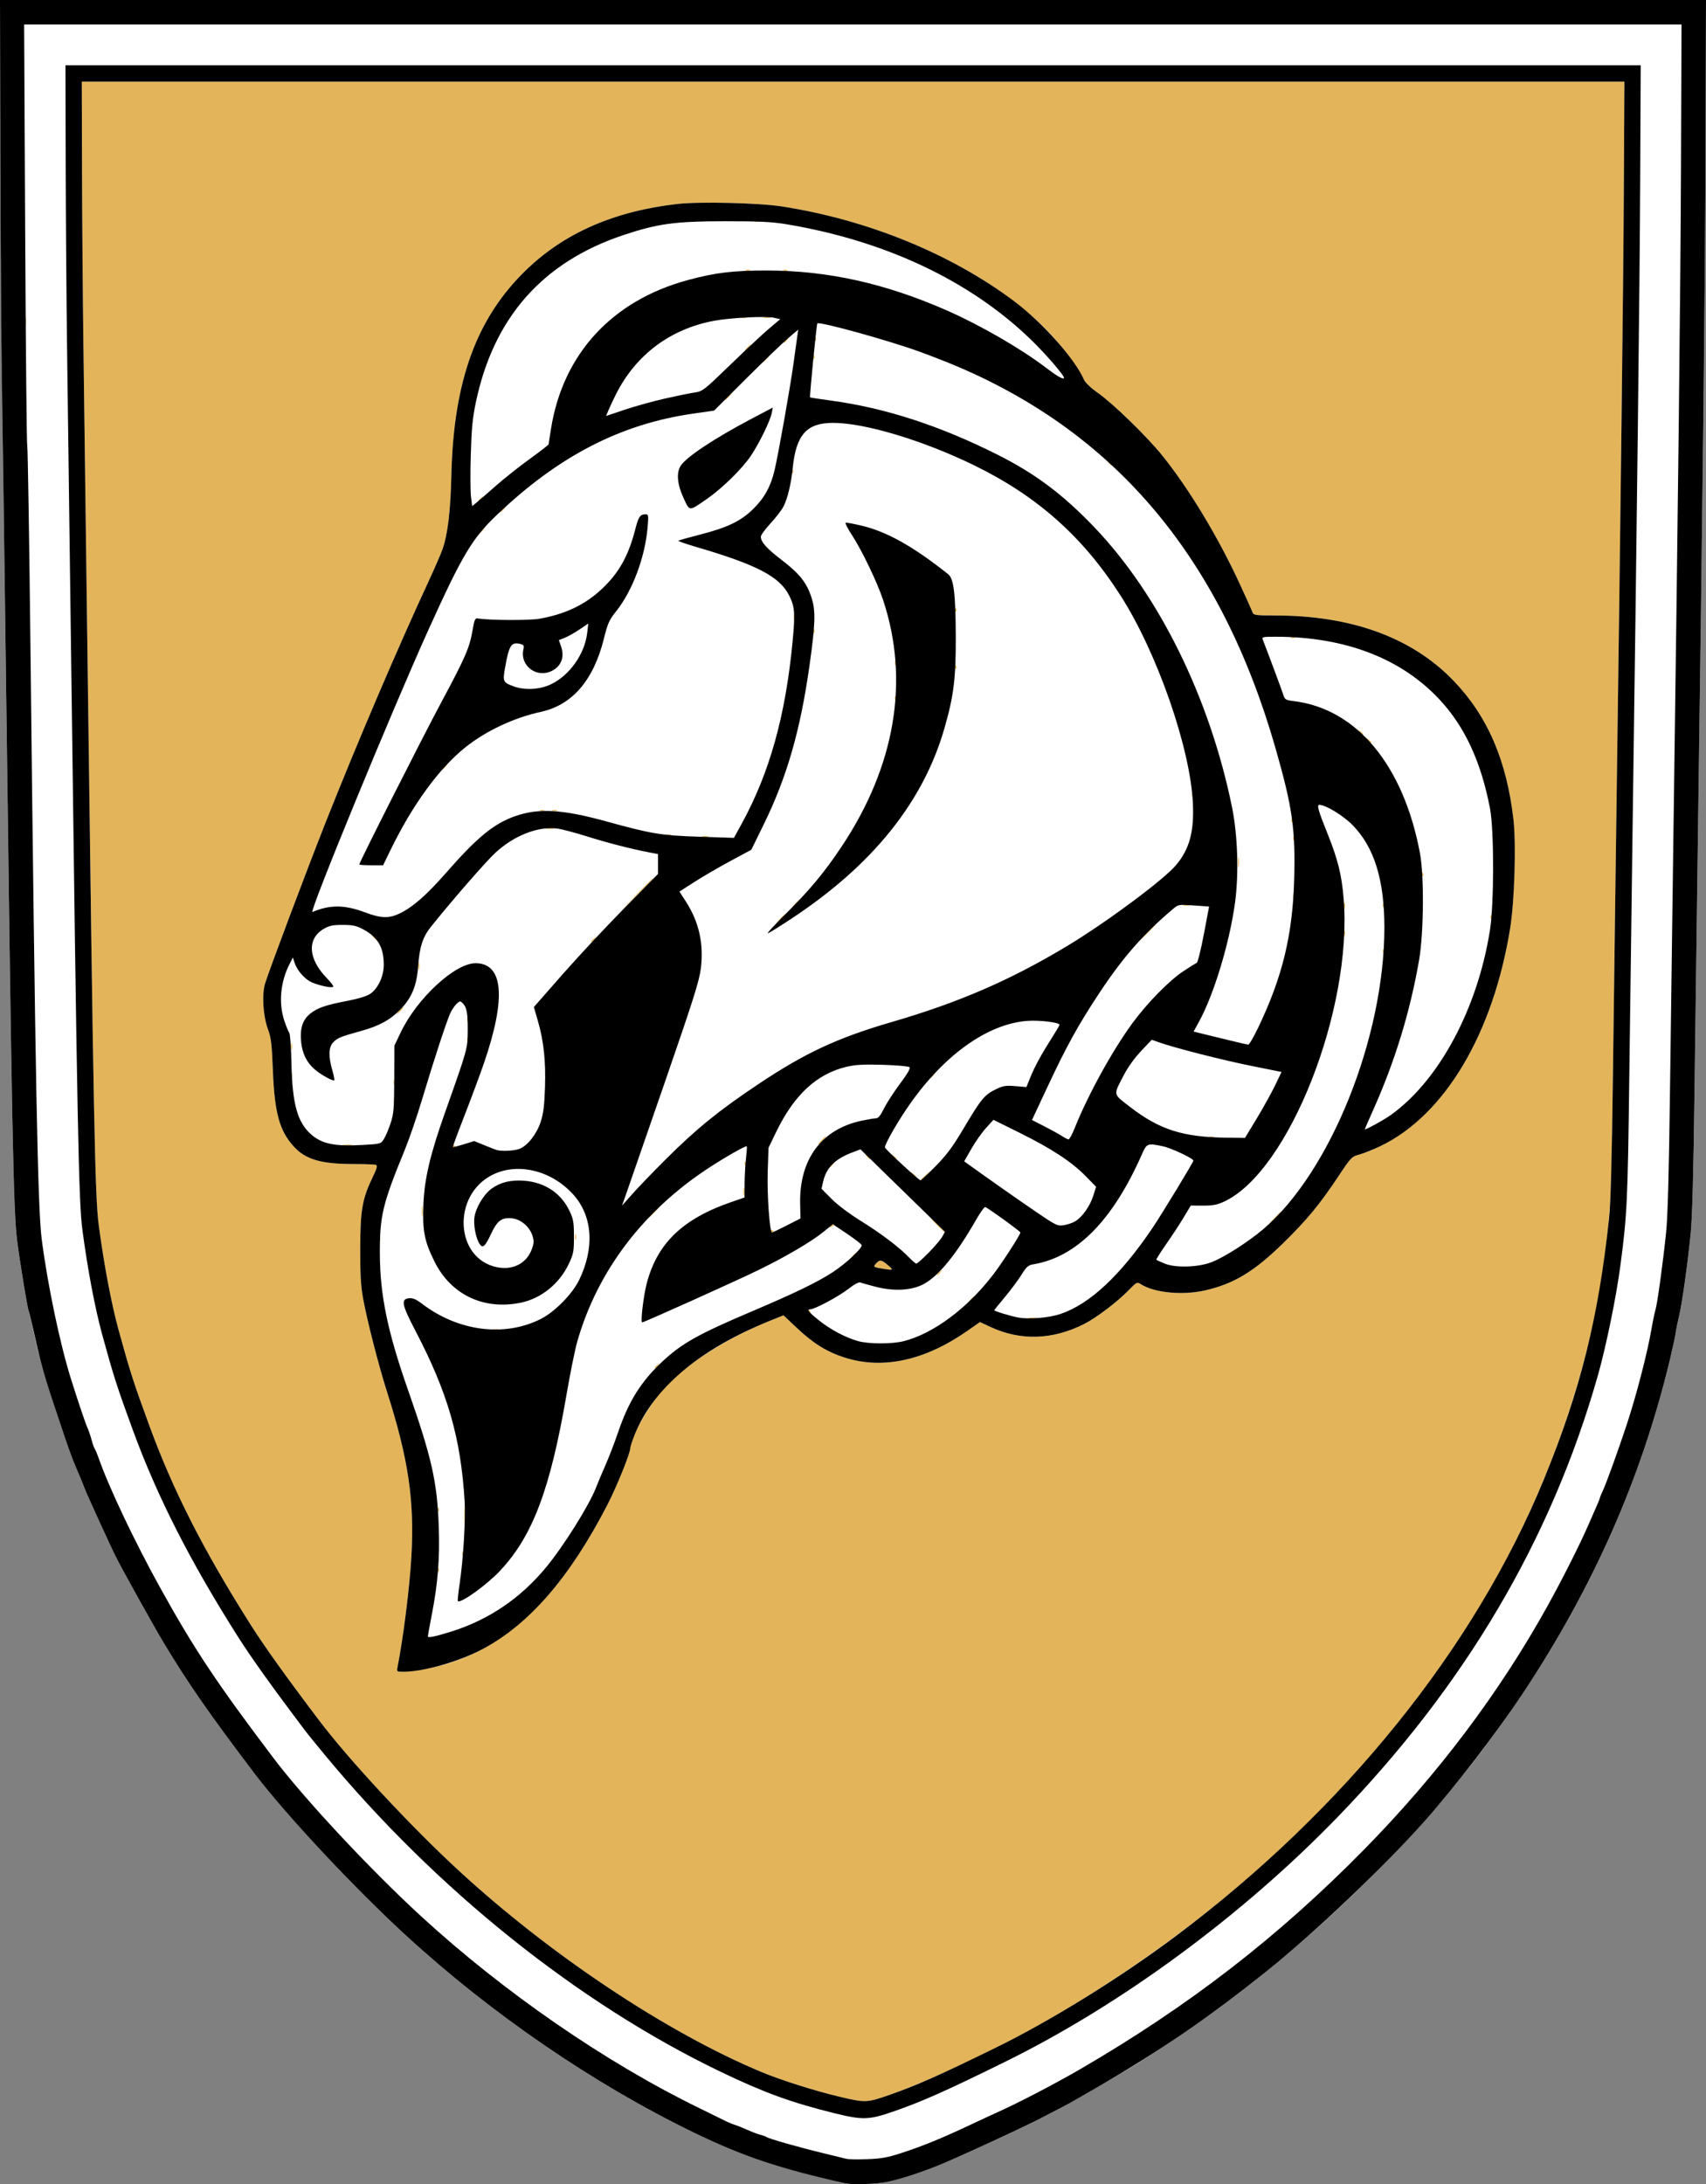 <?xml version="1.0" encoding="UTF-8" standalone="no"?>
<svg
   xmlns:dc="http://purl.org/dc/elements/1.1/"
   xmlns:cc="http://creativecommons.org/ns#"
   xmlns:rdf="http://www.w3.org/1999/02/22-rdf-syntax-ns#"
   xmlns:svg="http://www.w3.org/2000/svg"
   xmlns="http://www.w3.org/2000/svg"
   xmlns:sodipodi="http://sodipodi.sourceforge.net/DTD/sodipodi-0.dtd"
   xmlns:inkscape="http://www.inkscape.org/namespaces/inkscape"
   version="1.1"
   id="svg2"
   width="1045.126"
   height="1337.869"
   viewBox="0 0 1045.126 1337.869"
   sodipodi:docname="Whiterun.svg"
   inkscape:version="1.0.1 (3bc2e813f5, 2020-09-07)">
  <rect x="0" y="0" width="1045.126" height="1337.869" fill="#808080" stroke="none"/>
  <defs
     id="defs6" />
  <sodipodi:namedview
     pagecolor="#ffffff"
     bordercolor="#666666"
     borderopacity="1"
     objecttolerance="10"
     gridtolerance="10"
     guidetolerance="10"
     inkscape:pageopacity="0"
     inkscape:pageshadow="2"
     inkscape:window-width="1920"
     inkscape:window-height="1057"
     id="namedview4"
     showgrid="false"
     inkscape:pagecheckerboard="true"
     inkscape:zoom="0.49"
     inkscape:cx="473.57775"
     inkscape:cy="556.556"
     inkscape:window-x="-8"
     inkscape:window-y="-8"
     inkscape:window-maximized="1"
     inkscape:current-layer="g10" />
  <g
     inkscape:groupmode="layer"
     inkscape:label="Image"
     id="g10"
     transform="translate(-228.894,-75)">
    <path
       style="fill:#ffffff"
       d="m 746.5,1412.313 c -41.033,-9.331 -62.686,-16.594 -92.5,-31.025 -61.006,-29.529 -124.179,-72.783 -176.499,-120.847 -32.041,-29.434 -73.799,-74.111 -93.035,-99.54 -27.303,-36.09 -40.635,-55.301 -55.422,-79.859 -5.533,-9.188 -24.314,-42.918 -28.898,-51.896 -3.086,-6.046 -17.907,-38.564 -20.348,-44.646 -9.169,-22.844 -17.515,-46.713 -22.728,-65 -1.725,-6.05 -3.783,-13.25 -4.575,-16 -0.792,-2.75 -2.35,-9.427 -3.463,-14.838 -1.113,-5.411 -2.245,-10.197 -2.516,-10.635 -0.709,-1.147 -5.393,-29.5 -7.108,-43.027 -2.33,-18.376 -3.201,-62.735 -7.054,-359.5 -0.9,-69.3 -1.961,-150.3 -2.359,-180 -0.397,-29.7 -0.784,-91.463 -0.859,-137.25 L 229,75 h 522.51 522.51 l -0.319,93.75 c -0.286,84.076 -1.634,205.236 -4.75,426.75 -0.572,40.7 -1.457,107.075 -1.966,147.5 -0.643,51.089 -1.373,77.921 -2.393,88 -1.911,18.888 -5.32,43.056 -7.052,50 -0.755,3.025 -1.668,7.525 -2.03,10 -0.362,2.475 -2.235,11.025 -4.162,19 -21.38,88.497 -62.515,171.45 -123.224,248.5 -41.029,52.071 -96.915,105.752 -152.625,146.601 -14.381,10.545 -41.745,28.996 -53.75,36.241 -12.414,7.493 -35.899,21.104 -40.25,23.328 -2.2,1.124 -8.275,4.296 -13.5,7.048 -10.912,5.748 -52.634,25.01 -64.5,29.777 -11.289,4.536 -22.854,8.261 -31.009,9.988 -6.527,1.383 -21.462,1.859 -25.991,0.829 z"
       id="path16-4"
       sodipodi:nodetypes="sssssssssssssssccccssssssssssssss" />
    <path
       style="fill:#e3b459"
       d="m 743.045,1359.27 c -15.371,-3.658 -35.936,-10.185 -48.024,-15.243 -57.89,-24.222 -129.143,-71.671 -185.202,-123.331 -29.32,-27.02 -67.033,-67.578 -85.353,-91.795 -20.449,-27.032 -33.629,-45.452 -42.144,-58.902 -28.952,-45.732 -47.284,-81.786 -62.032,-122 -9.605,-26.19 -11.831,-33.122 -18.785,-58.5 -4.403,-16.07 -8.912,-39.893 -12.113,-64 -2.313,-17.419 -3.169,-61.066 -7.037,-359 -0.9,-69.3 -1.961,-150.3 -2.359,-180 -0.397,-29.7 -0.784,-78.188 -0.859,-107.75 L 279,125 h 472.514 472.514 l -0.327,64.25 c -0.299,58.671 -2.064,206.281 -4.75,397.25 -0.572,40.7 -1.454,107.075 -1.958,147.5 -0.922,73.865 -1.322,82.186 -5.461,113.5 -9.403,71.146 -38.128,149.959 -78.36,215 -62.179,100.521 -152.309,186.223 -263.173,250.242 -27.203,15.709 -72.774,37.251 -96,45.382 -14.102,4.937 -14.899,4.966 -30.955,1.145 z M 488.615,1097.452 C 534.173,1089.507 569.46,1057.842 601.11,996.5 606.646,985.769 615,965.077 615,962.093 c 0,-5.647 9.046,-22.382 18.279,-33.815 12.533,-15.52 38.708,-32.728 67.406,-44.314 l 8.185,-3.305 8.398,7.92 c 9.96,9.394 18.329,14.55 29.232,18.01 23.231,7.373 48.946,1.772 74.858,-16.305 l 7.858,-5.482 6.794,3.132 c 18.267,8.42 37.792,7.756 56.996,-1.939 7.375,-3.723 20.17,-13.391 26.943,-20.358 5.135,-5.283 5.577,-5.523 7.644,-4.169 8.226,5.39 25.573,7.108 39.585,3.921 17.505,-3.981 30.068,-11.565 47.634,-28.753 14.659,-14.344 22.394,-23.679 33.688,-40.658 8.102,-12.181 8.459,-12.554 13.163,-13.8 7.829,-2.073 20.614,-8.729 29.212,-15.208 31.523,-23.753 54.331,-68.376 63.202,-123.65 2.65,-16.51 3.695,-51.42 1.986,-66.332 -4.155,-36.265 -15.914,-63.454 -36.822,-85.145 C 1093.85,465.503 1056.832,452 1010.008,452 c -11.543,0 -13.144,-0.205 -13.698,-1.75 -0.345,-0.963 -3.84,-8.725 -7.766,-17.25 -13.332,-28.946 -31.125,-58.466 -47.542,-78.875 -9.494,-11.803 -30.134,-31.871 -39.652,-38.554 -4.109,-2.885 -7.571,-6.173 -8.348,-7.927 -3.241,-7.323 -14.226,-21.89 -23.469,-31.122 C 832.85,239.878 771.532,211.388 708,201.468 c -14.082,-2.199 -50.533,-3.074 -64.067,-1.538 -38.625,4.383 -69.248,17.745 -92.733,40.464 -30.411,29.419 -44.44,67.903 -45.787,125.605 -0.515,22.066 -2.22,36.307 -5.444,45.485 -0.969,2.758 -4.785,11.54 -8.481,19.515 -19.285,41.62 -43.785,98.972 -63.008,147.5 -11.443,28.887 -34.877,91.228 -37.215,99 -2.04,6.784 -1.189,20.008 1.802,28 1.898,5.07 2.361,8.945 2.99,25 1.019,26.049 4.003,37.028 12.672,46.623 7.316,8.098 16.737,10.877 36.872,10.877 6.729,0 12.852,0.237 13.607,0.527 1.066,0.409 0.636,2.053 -1.923,7.357 -6.458,13.387 -7.65,20.131 -7.708,43.616 -0.04,16.209 0.365,23.282 1.777,31 2.474,13.531 9.558,41.144 14.623,57 13.119,41.067 16.885,66.502 14.943,100.918 -1.064,18.847 -5.057,50.621 -8.526,67.832 -0.53,2.629 -0.381,2.75 3.394,2.75 2.172,0 7.943,-0.697 12.825,-1.548 z m 8.464,-61.035 c 0.048,-1.165 0.285,-1.402 0.604,-0.604 0.289,0.722 0.253,1.584 -0.079,1.917 -0.332,0.332 -0.569,-0.258 -0.525,-1.312 z m 15,-10 c 0.048,-1.165 0.285,-1.402 0.604,-0.604 0.289,0.722 0.253,1.584 -0.079,1.917 -0.332,0.332 -0.569,-0.258 -0.525,-1.312 z m 1.276,-22.917 c -0.003,-4.95 0.166,-7.101 0.376,-4.78 0.21,2.321 0.212,6.371 0.006,9 -0.207,2.629 -0.378,0.73 -0.381,-4.22 z m -16.276,-4.083 c 0.048,-1.165 0.285,-1.402 0.604,-0.604 0.289,0.722 0.253,1.584 -0.079,1.917 -0.332,0.332 -0.569,-0.258 -0.525,-1.313 z M 630,912.622 c 0,-0.208 0.787,-0.995 1.75,-1.75 1.586,-1.244 1.621,-1.208 0.378,0.378 C 630.821,912.916 630,913.445 630,912.622 Z m -99.238,-23.33 c 1.244,-0.239 3.044,-0.23 4,0.02 0.956,0.25 -0.062,0.446 -2.262,0.435 -2.2,-0.011 -2.982,-0.216 -1.738,-0.455 z m 328.502,-7.01 c 1.52,-0.23 3.77,-0.224 5,0.014 1.23,0.237 -0.014,0.425 -2.764,0.418 -2.75,-0.008 -3.756,-0.202 -2.236,-0.432 z m -134.805,-3.349 c -0.363,-0.587 -0.445,-1.281 -0.183,-1.543 0.262,-0.262 0.743,0.218 1.069,1.067 0.676,1.762 0.1,2.072 -0.886,0.477 z M 823.5,871 c 0.995,-1.1 2.035,-2 2.31,-2 0.275,0 -0.314,0.9 -1.31,2 -0.995,1.1 -2.035,2 -2.31,2 -0.275,0 0.314,-0.9 1.31,-2 z M 803,855.622 c 0,-0.208 0.787,-0.995 1.75,-1.75 1.586,-1.244 1.621,-1.208 0.378,0.378 C 803.821,855.916 803,856.445 803,855.622 Z M 461.158,851 c 0,-1.375 0.227,-1.938 0.504,-1.25 0.277,0.688 0.277,1.812 0,2.5 -0.277,0.688 -0.504,0.125 -0.504,-1.25 z M 771,852.334 c -7.2,-1.134 -7.386,-1.249 -5.457,-3.381 2.33,-2.575 3.301,-2.432 7.419,1.088 3.379,2.888 3.193,3.105 -1.962,2.293 z M 751.5,844 c 0.995,-1.1 2.035,-2 2.31,-2 0.275,0 -0.314,0.9 -1.31,2 -0.995,1.1 -2.035,2 -2.31,2 -0.275,0 0.314,-0.9 1.31,-2 z M 461.158,834 c 0,-1.375 0.227,-1.938 0.504,-1.25 0.277,0.688 0.277,1.812 0,2.5 -0.277,0.688 -0.504,0.125 -0.504,-1.25 z m 120.037,-1.5 c 0.02,-1.65 0.244,-2.204 0.498,-1.231 0.254,0.973 0.237,2.323 -0.037,3 -0.274,0.677 -0.481,-0.119 -0.461,-1.769 z M 701,828.941 c 0,-0.582 0.45,-0.781 1,-0.441 0.55,0.34 1,0.816 1,1.059 0,0.243 -0.45,0.441 -1,0.441 -0.55,0 -1,-0.477 -1,-1.059 z M 803,825.5 c -2.429,-2.475 -4.191,-4.5 -3.916,-4.5 0.275,0 2.487,2.025 4.916,4.5 2.429,2.475 4.191,4.5 3.916,4.5 -0.275,0 -2.487,-2.025 -4.916,-4.5 z m -65.267,0.376 c 0.678,-0.683 1.485,-0.991 1.793,-0.683 0.308,0.308 -0.247,0.867 -1.233,1.243 -1.425,0.543 -1.54,0.428 -0.56,-0.56 z M 1008.958,821.75 c 4.144,-4.415 5.042,-5.209 5.042,-4.458 0,0.16 -2.138,2.298 -4.75,4.75 L 1004.5,826.5 Z M 487.3,817 c 0,-3.025 0.187,-4.263 0.417,-2.75 0.229,1.512 0.229,3.987 0,5.5 -0.229,1.512 -0.417,0.275 -0.417,-2.75 z M 629,817.5 c 1.866,-1.925 3.617,-3.5 3.892,-3.5 0.275,0 -1.027,1.575 -2.892,3.5 -1.866,1.925 -3.617,3.5 -3.892,3.5 -0.275,0 1.027,-1.575 2.892,-3.5 z M 684.272,805 c 0,-2.475 0.195,-3.487 0.433,-2.25 0.238,1.238 0.238,3.263 0,4.5 -0.238,1.238 -0.433,0.225 -0.433,-2.25 z M 793,797.687 c 0,-0.172 1.462,-1.635 3.25,-3.25 l 3.25,-2.937 -2.937,3.25 C 793.825,797.779 793,798.46 793,797.687 Z M 787.872,794.25 c -1.244,-1.586 -1.208,-1.621 0.378,-0.378 1.666,1.306 2.195,2.128 1.372,2.128 -0.208,0 -0.995,-0.787 -1.75,-1.75 z M 737,789.622 c 0,-0.208 0.787,-0.995 1.75,-1.75 1.586,-1.244 1.621,-1.208 0.378,0.378 C 737.821,789.916 737,790.445 737,789.622 Z m -51.921,-2.206 c 0.048,-1.165 0.285,-1.402 0.604,-0.604 0.289,0.722 0.253,1.584 -0.079,1.917 -0.332,0.332 -0.569,-0.258 -0.525,-1.312 z M 759.872,783.25 c -1.244,-1.586 -1.208,-1.621 0.378,-0.378 0.963,0.755 1.75,1.542 1.75,1.75 0,0.823 -0.821,0.293 -2.128,-1.372 z m 16,0 c -1.244,-1.586 -1.208,-1.621 0.378,-0.378 0.963,0.755 1.75,1.542 1.75,1.75 0,0.823 -0.821,0.293 -2.128,-1.372 z M 506,776.941 c 0,-0.582 0.45,-0.781 1,-0.441 0.55,0.34 1,0.816 1,1.059 0,0.243 -0.45,0.441 -1,0.441 -0.55,0 -1,-0.477 -1,-1.059 z m -66.75,-0.657 c 1.512,-0.229 3.987,-0.229 5.5,0 1.512,0.229 0.275,0.417 -2.75,0.417 -3.025,0 -4.263,-0.187 -2.75,-0.417 z M 732,773.5 c 1.292,-1.375 2.574,-2.5 2.849,-2.5 0.275,0 -0.557,1.125 -1.849,2.5 -1.292,1.375 -2.574,2.5 -2.849,2.5 -0.275,0 0.557,-1.125 1.849,-2.5 z m 237.75,-2.162 c 0.688,-0.277 1.812,-0.277 2.5,0 0.688,0.277 0.125,0.504 -1.25,0.504 -1.375,0 -1.938,-0.227 -1.25,-0.504 z M 470.158,749 c 0,-1.375 0.227,-1.938 0.504,-1.25 0.277,0.688 0.277,1.812 0,2.5 -0.277,0.688 -0.504,0.125 -0.504,-1.25 z m 0,-11 c 0,-1.375 0.227,-1.938 0.504,-1.25 0.277,0.688 0.277,1.812 0,2.5 -0.277,0.688 -0.504,0.125 -0.504,-1.25 z m -63,-4 c 0,-1.375 0.227,-1.938 0.504,-1.25 0.277,0.688 0.277,1.812 0,2.5 -0.277,0.688 -0.504,0.125 -0.504,-1.25 z M 799,734.622 c 0,-0.208 0.787,-0.995 1.75,-1.75 1.586,-1.244 1.621,-1.208 0.378,0.378 C 799.821,734.916 799,735.445 799,734.622 Z M 407.232,716 c 0,-1.925 0.206,-2.712 0.457,-1.75 0.252,0.963 0.252,2.538 0,3.5 -0.252,0.963 -0.457,0.175 -0.457,-1.75 z m 107.847,-4.583 c 0.048,-1.165 0.285,-1.402 0.604,-0.604 0.289,0.722 0.253,1.584 -0.079,1.917 -0.332,0.332 -0.569,-0.258 -0.525,-1.312 z m 0,-12 c 0.048,-1.165 0.285,-1.402 0.604,-0.604 0.289,0.722 0.253,1.584 -0.079,1.917 -0.332,0.332 -0.569,-0.258 -0.525,-1.312 z M 473.5,694 c 0.995,-1.1 2.035,-2 2.31,-2 0.275,0 -0.314,0.9 -1.31,2 -0.995,1.1 -2.035,2 -2.31,2 -0.275,0 0.314,-0.9 1.31,-2 z m 11.752,-27.5 c 0.011,-2.2 0.216,-2.982 0.455,-1.738 0.239,1.244 0.23,3.044 -0.02,4 -0.25,0.956 -0.446,-0.062 -0.435,-2.262 z m 590.827,-9.083 c 0.048,-1.165 0.285,-1.402 0.604,-0.604 0.289,0.722 0.253,1.584 -0.079,1.917 -0.332,0.332 -0.569,-0.258 -0.525,-1.312 z M 591,651.622 c 0,-0.208 0.787,-0.995 1.75,-1.75 1.586,-1.244 1.621,-1.208 0.378,0.378 C 591.821,651.916 591,652.445 591,651.622 Z M 457.405,648.75 455.5,646.5 l 2.25,1.905 c 1.238,1.048 2.25,2.06 2.25,2.25 0,0.8 -0.805,0.209 -2.595,-1.905 z M 931.5,646 c 2.709,-2.75 5.15,-5 5.425,-5 0.275,0 -1.716,2.25 -4.425,5 -2.709,2.75 -5.15,5 -5.425,5 -0.275,0 1.716,-2.25 4.425,-5 z m 120.695,0.5 c 0.02,-1.65 0.244,-2.204 0.498,-1.231 0.254,0.973 0.237,2.323 -0.037,3 -0.274,0.677 -0.481,-0.119 -0.461,-1.769 z M 707,637.5 c 1.292,-1.375 2.574,-2.5 2.849,-2.5 0.275,0 -0.557,1.125 -1.849,2.5 -1.292,1.375 -2.574,2.5 -2.849,2.5 -0.275,0 0.557,-1.125 1.849,-2.5 z m 435.079,-1.083 c 0.048,-1.165 0.285,-1.402 0.604,-0.604 0.289,0.722 0.253,1.584 -0.079,1.917 -0.332,0.332 -0.569,-0.258 -0.525,-1.312 z M 617.982,623.75 C 627.718,613.765 629,612.546 629,613.268 c 0,0.147 -4.838,4.985 -10.75,10.75 L 607.5,634.5 Z m 434.213,5.75 c 0.02,-1.65 0.244,-2.204 0.498,-1.231 0.254,0.973 0.237,2.323 -0.037,3 -0.274,0.677 -0.481,-0.119 -0.461,-1.769 z M 716,628.5 c 1.292,-1.375 2.574,-2.5 2.849,-2.5 0.275,0 -0.557,1.125 -1.849,2.5 -1.292,1.375 -2.574,2.5 -2.849,2.5 -0.275,0 0.557,-1.125 1.849,-2.5 z m 360.079,0.917 c 0.048,-1.165 0.285,-1.402 0.604,-0.604 0.289,0.722 0.253,1.584 -0.079,1.917 -0.332,0.332 -0.569,-0.258 -0.525,-1.312 z m -121.81,-0.11 c 0.973,-0.254 2.323,-0.237 3,0.037 0.677,0.274 -0.119,0.481 -1.769,0.461 -1.65,-0.02 -2.204,-0.244 -1.231,-0.498 z m 188.81,-3.89 c 0.048,-1.165 0.285,-1.402 0.604,-0.604 0.289,0.722 0.253,1.584 -0.079,1.917 -0.332,0.332 -0.569,-0.258 -0.525,-1.312 z M 1021.158,624 c 0,-1.375 0.227,-1.938 0.504,-1.25 0.277,0.688 0.277,1.812 0,2.5 -0.277,0.688 -0.504,0.125 -0.504,-1.25 z m 78.921,-13.583 c 0.048,-1.165 0.285,-1.402 0.604,-0.604 0.289,0.722 0.253,1.584 -0.079,1.917 -0.332,0.332 -0.569,-0.258 -0.525,-1.312 z M 987.3,603 c 0,-3.025 0.187,-4.263 0.417,-2.75 0.229,1.512 0.229,3.987 0,5.5 -0.229,1.512 -0.417,0.275 -0.417,-2.75 z m 33.779,-14.583 c 0.048,-1.165 0.285,-1.402 0.604,-0.604 0.289,0.722 0.253,1.584 -0.079,1.917 -0.332,0.332 -0.569,-0.258 -0.525,-1.312 z m -361.829,-1.106 c 0.963,-0.252 2.538,-0.252 3.5,0 0.963,0.252 0.175,0.457 -1.75,0.457 -1.925,0 -2.712,-0.206 -1.75,-0.457 z m 483.829,-0.894 c 0.048,-1.165 0.285,-1.402 0.604,-0.604 0.289,0.722 0.253,1.584 -0.079,1.917 -0.332,0.332 -0.569,-0.258 -0.525,-1.312 z m -506.829,-0.106 c 0.963,-0.252 2.538,-0.252 3.5,0 0.963,0.252 0.175,0.457 -1.75,0.457 -1.925,0 -2.712,-0.206 -1.75,-0.457 z m -72.5,-4.016 c 1.238,-0.238 3.263,-0.238 4.5,0 1.238,0.238 0.225,0.433 -2.25,0.433 -2.475,0 -3.487,-0.195 -2.25,-0.433 z m 456.329,-4.878 c 0.048,-1.165 0.285,-1.402 0.604,-0.604 0.289,0.722 0.253,1.584 -0.079,1.917 -0.332,0.332 -0.569,-0.258 -0.525,-1.312 z M 559.75,571.338 c 0.688,-0.277 1.812,-0.277 2.5,0 0.688,0.277 0.125,0.504 -1.25,0.504 -1.375,0 -1.938,-0.227 -1.25,-0.504 z m 7.519,-0.031 c 0.973,-0.254 2.323,-0.237 3,0.037 0.677,0.274 -0.119,0.481 -1.769,0.461 -1.65,-0.02 -2.204,-0.244 -1.231,-0.498 z m 391.81,-9.89 c 0.048,-1.165 0.285,-1.402 0.604,-0.604 0.289,0.722 0.253,1.584 -0.079,1.917 -0.332,0.332 -0.569,-0.258 -0.525,-1.312 z M 500,545.622 c 0,-0.208 0.787,-0.995 1.75,-1.75 1.586,-1.244 1.621,-1.208 0.378,0.378 C 500.821,545.916 500,546.445 500,545.622 Z M 1066.872,528.25 c -1.244,-1.586 -1.208,-1.621 0.378,-0.378 0.963,0.755 1.75,1.542 1.75,1.75 0,0.823 -0.821,0.293 -2.128,-1.372 z m -5,-5 c -1.244,-1.586 -1.208,-1.621 0.378,-0.378 0.963,0.755 1.75,1.542 1.75,1.75 0,0.823 -0.821,0.293 -2.128,-1.372 z M 777.079,502.417 c 0.048,-1.165 0.285,-1.402 0.604,-0.604 0.289,0.722 0.253,1.584 -0.079,1.917 -0.332,0.332 -0.569,-0.258 -0.525,-1.312 z m 37,-19 c 0.048,-1.165 0.285,-1.402 0.604,-0.604 0.289,0.722 0.253,1.584 -0.079,1.917 -0.332,0.332 -0.569,-0.258 -0.525,-1.312 z M 777.158,481 c 0,-1.375 0.227,-1.938 0.504,-1.25 0.277,0.688 0.277,1.812 0,2.5 -0.277,0.688 -0.504,0.125 -0.504,-1.25 z M 1019.75,465.338 c 0.688,-0.277 1.812,-0.277 2.5,0 0.688,0.277 0.125,0.504 -1.25,0.504 -1.375,0 -1.938,-0.227 -1.25,-0.504 z m -292.671,-3.921 c 0.048,-1.165 0.285,-1.402 0.604,-0.604 0.289,0.722 0.253,1.584 -0.079,1.917 -0.332,0.332 -0.569,-0.258 -0.525,-1.312 z M 715.232,453 c 0,-1.925 0.206,-2.712 0.457,-1.75 0.252,0.963 0.252,2.538 0,3.5 -0.252,0.963 -0.457,0.175 -0.457,-1.75 z m 98.847,-4.583 c 0.048,-1.165 0.285,-1.402 0.604,-0.604 0.289,0.722 0.253,1.584 -0.079,1.917 -0.332,0.332 -0.569,-0.258 -0.525,-1.312 z M 697.872,410.25 c -1.244,-1.586 -1.208,-1.621 0.378,-0.378 1.666,1.306 2.195,2.128 1.372,2.128 -0.208,0 -0.995,-0.787 -1.75,-1.75 z M 523.5,400 c 0.995,-1.1 2.035,-2 2.31,-2 0.275,0 -0.314,0.9 -1.31,2 -0.995,1.1 -2.035,2 -2.31,2 -0.275,0 0.314,-0.9 1.31,-2 z m 13,-13 c 0.995,-1.1 2.035,-2 2.31,-2 0.275,0 -0.314,0.9 -1.31,2 -0.995,1.1 -2.035,2 -2.31,2 -0.275,0 0.314,-0.9 1.31,-2 z M 522,381.622 c 0,-0.208 0.787,-0.995 1.75,-1.75 1.586,-1.244 1.621,-1.208 0.378,0.378 C 522.821,381.916 522,382.445 522,381.622 Z m 192.079,-18.206 c 0.048,-1.165 0.285,-1.402 0.604,-0.604 0.289,0.722 0.253,1.584 -0.079,1.917 -0.332,0.332 -0.569,-0.258 -0.525,-1.312 z M 907.872,358.25 c -1.244,-1.586 -1.208,-1.621 0.378,-0.378 1.666,1.306 2.195,2.128 1.372,2.128 -0.208,0 -0.995,-0.787 -1.75,-1.75 z M 674.5,318 c 0.995,-1.1 2.035,-2 2.31,-2 0.275,0 -0.314,0.9 -1.31,2 -0.995,1.1 -2.035,2 -2.31,2 -0.275,0 0.314,-0.9 1.31,-2 z m 23,-23 c 0.995,-1.1 2.035,-2 2.31,-2 0.275,0 -0.314,0.9 -1.31,2 -0.995,1.1 -2.035,2 -2.31,2 -0.275,0 0.314,-0.9 1.31,-2 z m 29.579,-1.583 c 0.048,-1.165 0.285,-1.402 0.604,-0.604 0.289,0.722 0.253,1.584 -0.079,1.917 -0.332,0.332 -0.569,-0.258 -0.525,-1.312 z M 686.5,288 c 0.995,-1.1 2.035,-2 2.31,-2 0.275,0 -0.314,0.9 -1.31,2 -0.995,1.1 -2.035,2 -2.31,2 -0.275,0 0.314,-0.9 1.31,-2 z m 22.5,-3.378 c 0,-0.208 0.787,-0.995 1.75,-1.75 1.586,-1.244 1.621,-1.208 0.378,0.378 C 709.821,284.916 709,285.445 709,284.622 Z m 19.079,-2.206 c 0.048,-1.165 0.285,-1.402 0.604,-0.604 0.289,0.722 0.253,1.584 -0.079,1.917 -0.332,0.332 -0.569,-0.258 -0.525,-1.312 z m -44.81,-13.11 c 0.973,-0.254 2.323,-0.237 3,0.037 0.677,0.274 -0.119,0.481 -1.769,0.461 -1.65,-0.02 -2.204,-0.244 -1.231,-0.498 z m 13.493,-0.014 c 1.244,-0.239 3.044,-0.23 4,0.02 0.956,0.25 -0.062,0.446 -2.262,0.435 -2.2,-0.011 -2.982,-0.216 -1.738,-0.455 z M 685.75,240.338 c 0.688,-0.277 1.812,-0.277 2.5,0 0.688,0.277 0.125,0.504 -1.25,0.504 -1.375,0 -1.938,-0.227 -1.25,-0.504 z m 23,0 c 0.688,-0.277 1.812,-0.277 2.5,0 0.688,0.277 0.125,0.504 -1.25,0.504 -1.375,0 -1.938,-0.227 -1.25,-0.504 z m -55.938,-30.021 c 0.722,-0.289 1.584,-0.253 1.917,0.079 0.332,0.332 -0.258,0.569 -1.312,0.525 -1.165,-0.048 -1.402,-0.285 -0.604,-0.604 z m 39,0 c 0.722,-0.289 1.584,-0.253 1.917,0.079 0.332,0.332 -0.258,0.569 -1.312,0.525 -1.165,-0.048 -1.402,-0.285 -0.604,-0.604 z M 244.286,271.5 c 0.008,-2.75 0.202,-3.756 0.432,-2.236 0.23,1.52 0.224,3.77 -0.014,5 -0.237,1.23 -0.425,-0.014 -0.418,-2.764 z"
       id="path24" />
    <path
       style="fill:#000000"
       d="m 746.5,1412.319 c -40.333,-9.052 -62.496,-16.485 -92.5,-31.023 -61.121,-29.616 -124.188,-72.8 -176.499,-120.855 -32.041,-29.434 -73.799,-74.111 -93.035,-99.54 -27.737,-36.665 -40.39,-54.895 -55.391,-79.808 -5.557,-9.229 -24.333,-42.946 -28.929,-51.948 -3.141,-6.152 -18.11,-38.942 -19.697,-43.146 -0.727,-1.925 -2.742,-6.875 -4.478,-11 -3.285,-7.805 -4.954,-12.442 -11.701,-32.5 -7.83,-23.279 -10.283,-31.958 -14.807,-52.393 -1.387,-6.266 -2.729,-11.727 -2.981,-12.135 -0.681,-1.102 -5.398,-29.758 -7.074,-42.972 -2.332,-18.39 -3.227,-64.045 -7.048,-359.5 -0.896,-69.3 -1.937,-144.675 -2.313,-167.5 -0.376,-22.825 -0.789,-84.588 -0.919,-137.25 L 228.894,75 h 522.563 522.563 l -0.319,93.75 c -0.286,84.076 -1.634,205.236 -4.75,426.75 -0.572,40.7 -1.457,107.075 -1.966,147.5 -0.643,51.089 -1.373,77.921 -2.393,88 -1.911,18.888 -5.32,43.056 -7.052,50 -0.755,3.025 -1.666,7.525 -2.026,10 -0.36,2.475 -2.006,10.125 -3.657,17 -17.401,72.428 -46.863,139.207 -90.224,204.5 -15.652,23.569 -40.783,56.235 -59.673,77.565 -24.811,28.016 -66.855,68.046 -96.461,91.841 -35.478,28.513 -64.452,48.355 -105.75,72.417 -7.838,4.567 -16.05,9.223 -18.25,10.347 -2.2,1.124 -8.275,4.296 -13.5,7.048 -10.912,5.748 -52.634,25.01 -64.5,29.777 -11.289,4.536 -22.854,8.261 -31.009,9.988 -6.512,1.379 -21.43,1.859 -25.991,0.835 z m 34,-18.339 c 13.763,-4.447 25.421,-9.223 44.5,-18.234 5.225,-2.468 11.75,-5.49 14.5,-6.715 12.833,-5.721 35.901,-17.728 51.5,-26.806 66.57,-38.743 121.118,-80.963 173.587,-134.355 45.207,-46.003 82.926,-96.09 112.434,-149.304 9.055,-16.329 19.876,-37.812 24.966,-49.566 1.786,-4.125 4.095,-9.388 5.13,-11.695 1.035,-2.307 1.882,-4.45 1.882,-4.761 0,-0.311 0.888,-2.473 1.972,-4.805 2.149,-4.618 9.285,-24.381 14.53,-40.239 5.776,-17.464 12.603,-43.795 15.037,-58 0.848,-4.95 1.967,-10.35 2.485,-12 1.178,-3.748 4.713,-29.455 6.601,-48 0.97,-9.524 1.723,-37.498 2.356,-87.5 0.512,-40.425 1.399,-106.8 1.971,-147.5 3.03,-215.396 4.462,-341.668 4.75,-418.75 L 1259.022,90 H 751.351 243.68 l 0.647,128.575 c 0.356,70.716 0.921,129.019 1.257,129.561 0.335,0.542 1.239,57.546 2.008,126.675 2.912,261.806 4.41,340.359 6.846,359.189 3.663,28.306 11.258,64.496 18.047,86 4.591,14.54 8.728,26.785 9.966,29.5 0.753,1.65 1.903,5.025 2.556,7.5 0.653,2.475 1.53,4.95 1.948,5.5 0.418,0.55 1.467,3.025 2.331,5.5 6.326,18.122 22.117,51.374 37.992,80 20.655,37.247 34.564,58.135 69.187,103.902 19.015,25.136 58.828,67.817 90.053,96.54 50.797,46.728 113.503,89.978 170.981,117.934 6.6,3.21 13.575,6.637 15.5,7.616 1.925,0.979 4.625,2.109 6,2.512 1.375,0.403 4.851,1.793 7.723,3.089 2.873,1.296 6.473,2.656 8,3.021 1.527,0.365 3.227,0.99 3.777,1.39 1.426,1.035 19.825,6.272 34.5,9.819 6.875,1.662 13.4,3.259 14.5,3.55 1.1,0.291 6.725,0.374 12.5,0.184 8.471,-0.278 12.433,-0.969 20.5,-3.575 z m -40.383,-24.567 c -26.416,-6.517 -43.394,-12.707 -70.091,-25.558 -86.995,-41.875 -173.881,-111.462 -242.135,-193.926 -5.203,-6.286 -10.344,-12.598 -11.425,-14.027 -20.449,-27.032 -33.629,-45.452 -42.144,-58.902 -29.203,-46.128 -49.096,-85.273 -64.032,-126 -9.605,-26.19 -11.831,-33.122 -18.785,-58.5 -4.403,-16.07 -8.912,-39.893 -12.113,-64 -2.313,-17.419 -3.169,-61.066 -7.037,-359 -0.9,-69.3 -1.961,-150.3 -2.359,-180 -0.397,-29.7 -0.784,-81.112 -0.859,-114.25 L 269,115 h 482.513 482.513 l -0.325,70.75 c -0.294,64.146 -1.937,203.752 -4.75,403.75 -0.572,40.7 -1.454,107.075 -1.958,147.5 -0.922,73.865 -1.322,82.186 -5.461,113.5 -2.51,18.989 -8.768,49.487 -13.749,67 -28.577,100.482 -81.021,189.464 -159.382,270.43 -58.445,60.386 -132.53,114.908 -203.901,150.057 -36.403,17.928 -51.036,24.423 -68.824,30.548 -14.518,5 -18.459,5.097 -35.559,0.878 z M 774,1358.124 c 16.457,-5.761 31.831,-12.602 65.5,-29.147 33.684,-16.552 75.744,-42.659 109.79,-68.149 C 1052.424,1183.613 1132.32,1084.455 1174.759,981 c 22.258,-54.259 33.458,-99.1 39.838,-159.5 1.047,-9.913 1.747,-35.457 2.396,-87.5 0.505,-40.425 1.386,-106.8 1.958,-147.5 2.686,-190.969 4.451,-338.579 4.75,-397.25 L 1224.029,125 H 751.514 279 l 0.136,53.75 c 0.075,29.562 0.461,78.05 0.859,107.75 0.397,29.7 1.459,110.7 2.359,180 3.869,297.934 4.724,341.581 7.037,359 3.201,24.107 7.71,47.93 12.113,64 6.954,25.378 9.18,32.31 18.785,58.5 14.748,40.214 33.081,76.268 62.032,122 8.515,13.45 21.694,31.87 42.144,58.902 18.32,24.216 56.032,64.775 85.353,91.795 56.059,51.66 127.312,99.109 185.202,123.331 12.088,5.058 32.653,11.585 48.024,15.243 16.056,3.821 16.853,3.791 30.955,-1.145 z M 472.395,1096.25 c 3.469,-17.211 7.462,-48.985 8.526,-67.832 1.942,-34.416 -1.824,-59.851 -14.943,-100.918 -5.065,-15.856 -12.149,-43.469 -14.623,-57 -1.411,-7.718 -1.817,-14.791 -1.777,-31 0.058,-23.486 1.25,-30.229 7.708,-43.616 2.559,-5.304 2.989,-6.948 1.923,-7.357 C 458.454,788.237 452.331,788 445.602,788 c -20.135,0 -29.556,-2.779 -36.872,-10.877 -8.669,-9.595 -11.653,-20.574 -12.672,-46.623 -0.628,-16.055 -1.092,-19.93 -2.99,-25 -2.992,-7.992 -3.843,-21.216 -1.802,-28 2.338,-7.772 25.772,-70.113 37.215,-99 19.223,-48.528 43.722,-105.88 63.008,-147.5 3.695,-7.975 7.512,-16.757 8.481,-19.515 3.224,-9.178 4.929,-23.419 5.444,-45.485 1.347,-57.702 15.376,-96.187 45.787,-125.605 23.486,-22.719 54.108,-36.081 92.733,-40.464 13.535,-1.536 49.986,-0.661 64.067,1.538 52.542,8.204 103.454,28.962 141.998,57.898 17.654,13.253 37.228,35.227 43.005,48.278 0.776,1.754 4.239,5.042 8.348,7.927 9.518,6.683 30.158,26.751 39.652,38.554 16.417,20.409 34.21,49.93 47.542,78.875 3.926,8.525 7.421,16.288 7.766,17.25 0.554,1.545 2.155,1.75 13.698,1.75 46.824,0 83.842,13.503 109.234,39.845 20.909,21.691 32.667,48.88 36.822,85.145 1.709,14.912 0.663,49.822 -1.986,66.332 -10.394,64.761 -40.035,114.651 -79.394,133.631 -4.501,2.171 -10.36,4.523 -13.02,5.227 -4.705,1.246 -5.061,1.619 -13.163,13.8 -11.294,16.979 -19.029,26.314 -33.688,40.658 -17.566,17.188 -30.13,24.772 -47.634,28.753 -14.012,3.187 -31.359,1.468 -39.585,-3.921 -2.067,-1.355 -2.509,-1.114 -7.644,4.169 -6.773,6.967 -19.568,16.635 -26.943,20.358 -19.204,9.694 -38.729,10.358 -56.996,1.939 l -6.794,-3.132 -7.858,5.482 c -25.912,18.077 -51.627,23.678 -74.858,16.305 -10.904,-3.46 -19.272,-8.616 -29.232,-18.01 l -8.398,-7.92 -8.185,3.305 c -42.908,17.323 -71.085,40.905 -82.789,69.288 -1.593,3.863 -2.896,7.841 -2.896,8.841 0,2.984 -8.354,23.676 -13.89,34.407 -23.106,44.782 -48.037,73.563 -76.905,88.783 -14.372,7.577 -36.045,13.717 -48.415,13.717 -3.775,0 -3.924,-0.121 -3.394,-2.75 z M 505.5,1074.337 c 22.805,-7.18 42.167,-20.288 57.773,-39.111 10.851,-13.088 26.553,-38.129 30.745,-49.03 0.993,-2.583 3.589,-8.746 5.768,-13.696 2.179,-4.95 5.642,-13.95 7.697,-20 6.48,-19.084 14.057,-31.226 27.1,-43.428 11.984,-11.21 21.972,-16.819 54.72,-30.729 26.525,-11.266 40.515,-18.042 49.752,-24.096 8.275,-5.424 18.248,-14.774 17.7,-16.595 -0.19,-0.633 -4.238,-3.765 -8.994,-6.959 l -8.648,-5.807 -5.571,4.537 C 726.09,835.492 710.572,844.613 693.5,852.957 679.902,859.603 623.466,885 622.295,885 c -1.092,0 0.729,-15.775 2.72,-23.559 6.31,-24.672 21.988,-39.845 51.782,-50.114 l 8.202,-2.827 0.052,-8.5 c 0.029,-4.675 0.415,-11.65 0.858,-15.5 0.443,-3.85 0.667,-7.166 0.497,-7.368 -0.504,-0.601 -13.197,6.613 -23.406,13.302 -40.229,26.358 -68.135,63.214 -80.448,106.249 -1.388,4.85 -4.337,19.393 -6.555,32.318 -10.018,58.393 -20.833,87.008 -40.936,108.319 -8.15,8.64 -24.045,20.03 -25.676,18.399 -0.236,-0.236 0.237,-4.882 1.051,-10.324 2.273,-15.188 3.769,-39.786 3.096,-50.894 -2.351,-38.8 -10.337,-66.446 -30.145,-104.353 -8.396,-16.068 -9.045,-19.436 -3.843,-19.945 2.24,-0.219 4.281,0.647 7.73,3.281 22.312,17.037 50.599,20.683 72.951,9.405 8.503,-4.29 19.357,-15.331 23.485,-23.888 9.627,-19.956 8.195,-39.415 -3.87,-52.589 -13.397,-14.629 -33.986,-19.518 -49.392,-11.73 -24.777,12.526 -22.833,51.242 2.838,56.509 9.707,1.992 18.029,-2.211 21.291,-10.752 1.411,-3.695 1.519,-5.177 0.598,-8.25 -1.698,-5.669 -7.03,-10.305 -12.569,-10.93 -6.207,-0.7 -9.072,1.378 -12.757,9.252 -3.819,8.162 -5.219,9.383 -7.226,6.306 -2.262,-3.468 -3.782,-11.571 -3.065,-16.348 0.879,-5.859 5.741,-13.948 10.424,-17.34 5.444,-3.944 11.712,-5.491 19.876,-4.907 12.781,0.914 22.83,7.617 28.024,18.692 2.279,4.86 2.62,6.886 2.62,15.586 0,9.181 -0.263,10.554 -3.209,16.774 -5.675,11.98 -16.78,20.99 -29.091,23.602 -22.875,4.854 -43.153,-4.808 -53.26,-25.376 -6.085,-12.384 -7.287,-18.604 -6.668,-34.5 0.62,-15.929 4.048,-30.563 13.234,-56.5 13.859,-39.13 13.853,-39.108 13.926,-50 0.073,-10.894 -0.575,-14.499 -3.053,-16.977 -1.49,-1.49 -1.774,-1.476 -3.605,0.18 -1.093,0.989 -2.777,3.372 -3.743,5.297 -2.145,4.278 -9.946,28.004 -17.558,53.404 -3.116,10.397 -7.902,24.347 -10.634,31 -13.616,33.148 -15.329,40.294 -15.244,63.596 0.092,25.167 4.717,47.598 17.115,83 14.79,42.231 18.047,56.729 18.989,84.518 0.651,19.195 -0.559,34.346 -4.268,53.482 -1.333,6.875 -2.425,12.873 -2.427,13.329 -0.005,1.077 4.571,0.133 14.496,-2.992 z M 782.54,896.49 c 18.209,-4.613 39.095,-20.185 54.964,-40.977 C 843.022,848.282 854,831.27 854,829.949 c 0,-0.723 -19.447,-14.814 -21.486,-15.568 -0.558,-0.206 -2.999,3.111 -5.425,7.372 -12.139,21.323 -22.999,34.703 -32.258,39.742 -7.272,3.958 -18.141,4.59 -29.404,1.71 -4.36,-1.115 -8.621,-2.304 -9.468,-2.643 -0.961,-0.384 -3.782,1.137 -7.5,4.044 C 742.608,869.18 727.946,877 725.22,877 c -2.326,0 -0.996,1.66 5.5,6.863 6.91,5.535 16.45,10.573 23.889,12.615 6.685,1.835 20.711,1.841 27.932,0.012 z m 95.923,-16.619 C 896.396,873.911 915.342,856.206 935.04,827 940.572,818.799 960,786.824 960,785.922 c 0,-1.342 -13.627,-7.729 -18.799,-8.812 -9.439,-1.977 -9.763,-1.847 -12.848,5.14 -17.851,40.435 -39.942,62.764 -66.474,67.188 -3.075,0.513 -4.156,1.467 -7.172,6.333 -1.953,3.151 -6.511,9.279 -10.129,13.619 -3.618,4.34 -6.578,8.016 -6.578,8.17 0,0.562 10.157,3.633 14.763,4.465 6.681,1.206 18.595,0.208 25.699,-2.153 z M 772.962,850.041 c -4.118,-3.52 -5.089,-3.663 -7.419,-1.088 -1.929,2.132 -1.743,2.247 5.457,3.381 5.155,0.812 5.341,0.595 1.962,-2.293 z m 198.199,-1.928 c 7.584,-2.934 22.088,-12.172 31.298,-19.934 41.256,-34.771 74.566,-117.525 74.534,-185.172 -0.014,-29.206 -6.286,-49.262 -19.627,-62.754 -5.664,-5.728 -16.382,-12.249 -20.137,-12.252 -1.764,-0.001 -0.879,3.166 4.915,17.595 6.346,15.805 8.691,25.262 9.892,39.904 5.554,67.687 -33.512,166.863 -73.038,185.417 -4.419,2.074 -6.985,2.577 -13.054,2.557 l -7.554,-0.025 -4.446,7.408 c -2.445,4.074 -7.283,11.448 -10.751,16.387 -3.468,4.939 -6.106,9.178 -5.863,9.421 0.243,0.243 2.63,1.323 5.305,2.399 6.595,2.654 20.393,2.194 28.525,-0.952 z M 797.853,842.25 c 3.656,-3.712 7.383,-8.1 8.284,-9.75 l 1.637,-3 -25.878,-25.249 -25.878,-25.249 -5.137,1.952 c -10.493,3.987 -15.819,9.364 -17.739,17.908 l -0.966,4.301 6.162,6.206 c 3.631,3.657 11.026,9.22 18.005,13.545 12.384,7.675 23.757,16.302 29.603,22.458 1.895,1.996 3.854,3.629 4.353,3.629 0.499,0 3.898,-3.038 7.554,-6.75 z m -86.962,-16.632 8.391,-4.282 -0.198,-9.017 c -0.597,-27.138 13.086,-45.646 37.581,-50.836 3.759,-0.796 7.735,-1.463 8.835,-1.482 1.437,-0.024 2.844,-1.743 5,-6.107 1.65,-3.34 6.059,-10.152 9.797,-15.136 4.57,-6.094 6.467,-9.394 5.788,-10.072 -0.555,-0.555 -7.888,-1.208 -16.297,-1.451 -11.838,-0.342 -16.845,-0.076 -22.185,1.181 -18.287,4.304 -32.197,17.156 -43.199,39.911 l -4.697,9.716 -0.497,14.646 c -0.471,13.876 1.206,37.376 2.659,37.261 0.347,-0.028 4.407,-1.977 9.022,-4.332 z m 176.589,-2.466 c 4.311,-2.518 9.16,-9.335 11.166,-15.699 l 1.737,-5.511 -6.442,-6.589 c -8.499,-8.693 -20.89,-16.813 -40.442,-26.501 l -16,-7.928 -4.558,5.015 c -2.507,2.758 -6.539,8.477 -8.961,12.71 l -4.403,7.695 2.461,1.782 c 10.21,7.395 30.636,21.736 41.461,29.11 12.259,8.35 13.228,8.821 16.995,8.259 2.197,-0.328 5.341,-1.382 6.985,-2.343 z M 636.909,784.949 c 18.601,-18.55 32.489,-29.809 56.753,-46.007 28.47,-19.006 48.434,-28.3 81.338,-37.867 41.197,-11.978 72.759,-25.639 107.5,-46.53 23.758,-14.286 58.876,-40.327 66.678,-49.441 8.336,-9.738 11.312,-20.543 10.499,-38.105 -1.561,-33.708 -21.817,-91.958 -44.14,-126.935 -23.119,-36.224 -51.089,-61.134 -89.891,-80.058 -31.37,-15.299 -67.129,-26.04 -86.506,-25.985 -16.186,0.046 -22.592,7.316 -24.655,27.978 -0.918,9.194 -3.117,18.361 -5.548,23.126 -1.146,2.246 -4.75,6.95 -8.009,10.453 -3.26,3.504 -5.924,7.169 -5.921,8.146 0.01,3.3 3.459,7.157 12.775,14.285 11.042,8.448 15.48,14.099 18.36,23.375 2.477,7.981 2.239,15.758 -1.242,40.616 -5.649,40.328 -13.923,69.051 -28.374,98.5 l -7.361,15 -12.831,6.903 c -7.057,3.797 -16.966,9.562 -22.019,12.813 l -9.188,5.909 3.905,6.042 c 8.092,12.52 11.111,26.04 9.191,41.165 -0.964,7.593 -4.697,19.392 -21.727,68.668 -11.31,32.725 -21.908,63.325 -23.552,68 l -2.989,8.5 6.182,-7 c 3.4,-3.85 12.748,-13.548 20.773,-21.551 z m 72.665,-149.516 c 15.119,-14.943 24.141,-25.753 34.749,-41.638 C 777.376,544.299 786.248,491.815 769.896,442.5 c -3.641,-10.98 -13.038,-30.527 -19.23,-40 -2.517,-3.85 -4.182,-7.138 -3.701,-7.307 0.481,-0.169 4.848,0.629 9.705,1.773 15.477,3.644 31.771,12.779 53.126,29.783 3.396,2.704 4.522,12.03 4.62,38.251 0.095,25.453 -1.243,36.263 -6.945,56.089 -12.976,45.123 -43.926,83.689 -93.432,116.423 -7.031,4.649 -13.629,8.768 -14.662,9.154 -1.033,0.385 3.556,-4.669 10.196,-11.232 z M 802.137,789.25 c 6.697,-6.818 10.428,-11.841 16.896,-22.75 10.788,-18.194 12.948,-20.855 19.557,-24.088 4.872,-2.384 6.289,-2.628 12.303,-2.124 l 6.797,0.57 2.293,-5.679 c 2.741,-6.787 6.659,-14.001 13.188,-24.279 2.655,-4.18 4.828,-7.861 4.828,-8.179 0,-1.437 -12.117,-2.932 -19.549,-2.411 -25.141,1.762 -52.85,22.025 -74.603,54.556 C 777.273,764.699 771,775.902 771,777.813 771,778.781 791.829,798 792.878,798 c 0.365,0 4.532,-3.938 9.259,-8.75 z M 547.343,778.63 c 4.95,-2.068 10.405,-9.122 12.829,-16.588 1.623,-4.999 2.234,-9.948 2.592,-20.981 0.528,-16.306 -0.762,-28.3 -4.398,-40.896 l -2.407,-8.336 17.257,-19.664 c 9.491,-10.815 26.6,-29.152 38.02,-40.749 L 632,610.331 v -6.094 -6.094 l -5.75,-1.103 c -10.832,-2.077 -26.023,-5.998 -38.384,-9.906 -6.801,-2.15 -14.668,-4.219 -17.482,-4.597 -11.686,-1.57 -26.332,4.1 -37.849,14.653 -5.804,5.318 -26.746,29.349 -39.771,45.638 -4.885,6.109 -6.901,12.408 -7.716,24.112 -0.815,11.698 -3.946,19.31 -10.847,26.368 -6.343,6.487 -12.945,10.089 -24.238,13.223 -12.665,3.515 -14.383,4.225 -17.022,7.034 -2.75,2.927 -2.908,8.597 -0.472,16.973 0.908,3.123 1.443,5.886 1.188,6.14 -0.773,0.773 -8.377,-3.493 -12.187,-6.839 -4.743,-4.164 -7.364,-9.533 -8.094,-16.576 -0.838,-8.082 0.845,-13.473 5.368,-17.202 4.476,-3.69 9.538,-5.446 23.189,-8.047 6.491,-1.237 11.659,-2.833 13.751,-4.247 C 460.478,680.524 464,672.982 464,665.953 c 0,-10.497 -3.531,-16.738 -12.13,-21.442 -4.563,-2.496 -6.498,-2.943 -12.87,-2.974 -6.081,-0.03 -8.274,0.407 -11.59,2.308 -10.544,6.043 -9.879,18.381 1.627,30.194 2.646,2.716 4.442,5.166 3.992,5.444 -1.496,0.925 -11.238,-1.448 -14.68,-3.576 -3.949,-2.441 -7.685,-7.142 -9.063,-11.406 l -0.97,-3 -2.048,4 c -5.598,10.936 -6.794,24.026 -3.177,34.782 1.15,3.42 2.511,6.728 3.025,7.351 0.514,0.623 1.115,9.173 1.336,19 0.556,24.754 3.663,35.871 12.095,43.274 6.569,5.767 14.455,7.385 31.314,6.423 11.347,-0.647 11.364,-0.652 13.267,-3.739 1.048,-1.7 2.873,-6.016 4.056,-9.591 1.905,-5.758 2.16,-8.839 2.233,-27 l 0.083,-20.5 3.812,-8 c 9.979,-20.942 33.261,-42.5 45.897,-42.5 17.068,0 18.885,21.179 5.236,61 -2.357,6.875 -7.691,21.242 -11.854,31.927 -4.163,10.685 -7.442,19.554 -7.287,19.71 0.155,0.155 3.161,-0.614 6.68,-1.709 l 6.398,-1.991 6.06,2.467 c 3.333,1.357 6.735,2.685 7.56,2.953 3.099,1.003 11.183,0.594 14.343,-0.726 z m 340.038,-12.892 c 8.025,-20.162 23.311,-47.852 35.593,-64.475 8.961,-12.128 22.064,-25.474 30.65,-31.217 3.967,-2.654 7.734,-4.998 8.369,-5.21 0.635,-0.212 2.608,-8.076 4.383,-17.477 l 3.227,-17.092 -9.377,-0.659 c -8.977,-0.631 -9.502,-0.554 -12.302,1.802 -18.322,15.417 -30.905,29.716 -45.392,51.583 -12.948,19.543 -20.272,32.796 -32.066,58.027 l -9.356,20.014 7.695,3.93 c 4.232,2.161 9.045,4.821 10.695,5.91 1.65,1.089 3.45,2.008 4,2.041 0.55,0.033 2.296,-3.196 3.881,-7.177 z M 998.718,760.25 c 3.918,-6.463 8.959,-15.551 11.203,-20.197 l 4.079,-8.447 -18.25,-3.662 C 978.138,724.41 948.285,716.807 939,713.491 l -4.5,-1.607 -6.5,6.841 c -3.965,4.173 -8.115,9.948 -10.642,14.808 -6.533,12.568 -6.771,11.312 3.672,19.383 18.243,14.099 32.522,18.647 59.517,18.957 L 991.595,772 Z m 82.411,-2.415 c 29.472,-21.233 52.911,-64.989 60.523,-112.984 2.567,-16.184 2.599,-61.245 0.054,-74.586 -5.435,-28.487 -15.36,-49.996 -30.706,-66.544 -23.537,-25.381 -57.864,-38.62 -100.357,-38.703 -8.036,-0.016 -8.793,0.145 -8.165,1.733 2.667,6.744 11.487,30.421 12.438,33.39 1.116,3.484 1.41,3.67 6.839,4.349 38.333,4.789 66.968,39.372 77.013,93.011 2.643,14.116 2.354,49.03 -0.545,65.728 -5.473,31.521 -14.83,62.053 -28.105,91.704 -2.815,6.288 -5.119,11.582 -5.119,11.764 0,0.739 11.808,-5.749 16.129,-8.862 z M 999.782,704.25 c 14.798,-30.954 21.027,-56.717 21.951,-90.787 0.83,-30.582 -1.07,-43.928 -11.379,-79.963 -33.059,-115.552 -96.719,-192.061 -194.583,-233.862 -5.818,-2.485 -16.359,-6.619 -23.425,-9.186 -19.336,-7.026 -61.546,-18.694 -62.742,-17.344 -0.494,0.558 -4.851,44.995 -4.442,45.304 0.186,0.141 5.964,1.022 12.839,1.958 33.28,4.534 66.516,15.327 101.9,33.092 23.227,11.661 40.058,24.27 59.418,44.512 39.613,41.418 70.685,104.556 84.298,171.291 3.5,17.158 4.273,40.586 1.923,58.26 -3.251,24.446 -12.905,56.495 -22.039,73.161 l -3.39,6.185 16.196,3.97 c 8.908,2.183 16.678,4.012 17.267,4.065 0.589,0.052 3.384,-4.743 6.21,-10.655 z M 473.5,634.627 c 8.107,-3.816 16.663,-11.286 28.78,-25.127 18.953,-21.648 29.135,-29.985 42.251,-34.595 14.262,-5.013 28.942,-4.172 55.654,3.189 28.074,7.736 33.675,8.658 57.327,9.433 l 21.012,0.689 4.703,-8.583 c 17.15,-31.299 26.888,-66.134 31.226,-111.699 1.64,-17.227 1.346,-21.261 -2.048,-28.057 -5.83,-11.675 -19.692,-18.927 -57.158,-29.904 -6.19,-1.814 -11.043,-3.508 -10.785,-3.767 0.258,-0.258 6.297,-1.962 13.421,-3.787 16.852,-4.317 24.995,-8.278 32.691,-15.903 6.711,-6.649 10.605,-13.817 12.881,-23.704 2.511,-10.911 9.39,-49.692 11.497,-64.812 1.111,-7.975 2.227,-15.986 2.481,-17.802 l 0.461,-3.302 -6.196,5.285 c -3.408,2.907 -15.002,14.071 -25.766,24.81 l -19.571,19.525 -12.919,1.854 c -44.381,6.37 -82.311,25.952 -120.157,62.031 -15.187,14.478 -21.132,24.446 -41.806,70.099 -22.242,49.113 -73.662,174.175 -71.183,173.129 10.77,-4.544 19.656,-4.48 32.255,0.233 9.77,3.655 14.45,3.826 20.952,0.765 z M 449,604.495 c 0,-1.284 38.597,-77.598 50.073,-99.004 14.906,-27.805 17.459,-33.663 19.277,-44.245 1.152,-6.705 1.588,-7.704 3.24,-7.431 7.065,1.168 31.602,1.292 37.766,0.19 15.922,-2.845 27.859,-8.535 38.195,-18.203 10.481,-9.804 16.354,-20.297 20.554,-36.717 1.949,-7.622 2.934,-9.043 6.288,-9.07 1.756,-0.014 1.846,0.563 1.231,7.931 -1.531,18.354 -9.247,38.934 -19.329,51.554 -4.214,5.275 -5.116,7.3 -7.465,16.764 -6.291,25.347 -19.376,40.572 -38.446,44.733 -16.695,3.643 -33.788,11.665 -46.457,21.801 -16.138,12.912 -32.402,35.251 -45.884,63.024 L 463.589,605 h -7.294 C 452.282,605 449,604.773 449,604.495 Z M 566.5,494.114 c 11.4,-5.481 20.618,-18.568 22.11,-31.391 l 0.672,-5.777 -5.391,3.632 c -2.965,1.998 -7.017,4.284 -9.005,5.081 l -3.614,1.45 1.373,3.986 c 2.343,6.802 -0.269,12.738 -6.746,15.329 -9.022,3.61 -18.45,-4.085 -16.406,-13.39 0.568,-2.588 0.327,-3.041 -1.919,-3.604 -5.4,-1.355 -6.842,0.846 -9.185,14.022 -1.613,9.07 -1.403,9.56 5.114,11.945 6.948,2.543 16.104,2.032 22.998,-1.282 z m 81.314,-113.697 c -4.051,-8.656 -4.714,-15.661 -1.907,-20.13 3.342,-5.32 20.836,-16.91 43.627,-28.903 l 12.784,-6.727 -0.671,3.422 c -0.94,4.798 -7.709,18.644 -12.772,26.127 -5.504,8.135 -17.586,19.961 -27.145,26.57 -10.843,7.495 -10.234,7.511 -13.917,-0.358 z M 532.605,372.622 c 4.892,-4.333 14.183,-11.7 20.645,-16.371 6.463,-4.671 11.752,-8.776 11.754,-9.122 0.002,-0.346 0.673,-4.756 1.492,-9.801 7.409,-45.682 37.448,-78.233 83.768,-90.774 16.89,-4.573 27.726,-5.874 48.736,-5.852 36.981,0.038 72.449,7.932 110,24.484 20.776,9.157 45.712,23.584 60.989,35.286 6.292,4.82 9.947,6.924 10.707,6.165 0.868,-0.868 -10.882,-14.561 -20.337,-23.7 -37.301,-36.054 -89.281,-60.546 -149.859,-70.61 -8.728,-1.45 -16.472,-1.825 -37.5,-1.816 -30.423,0.013 -41.215,1.482 -62.099,8.449 -49.588,16.544 -79.601,50.519 -90.48,102.427 -2.025,9.661 -2.656,16.174 -3.118,32.176 -0.319,11.035 -0.259,22.629 0.133,25.765 l 0.712,5.701 2.781,-2.265 c 1.53,-1.246 6.784,-5.81 11.676,-10.143 z M 636.312,319.113 c 7.254,-1.64 15.438,-3.304 18.188,-3.697 4.805,-0.688 5.663,-1.358 22,-17.178 9.35,-9.054 20.013,-18.999 23.695,-22.1 l 6.695,-5.638 -3.695,-0.84 c -5.137,-1.169 -26.972,-0.059 -37.195,1.89 -26.662,5.084 -47.635,20.861 -59.752,44.951 -1.66,3.3 -3.703,7.643 -4.54,9.651 l -1.522,3.651 11.469,-3.853 c 6.308,-2.119 17.404,-5.195 24.657,-6.835 z"
       id="path22" />
  </g>
</svg>
